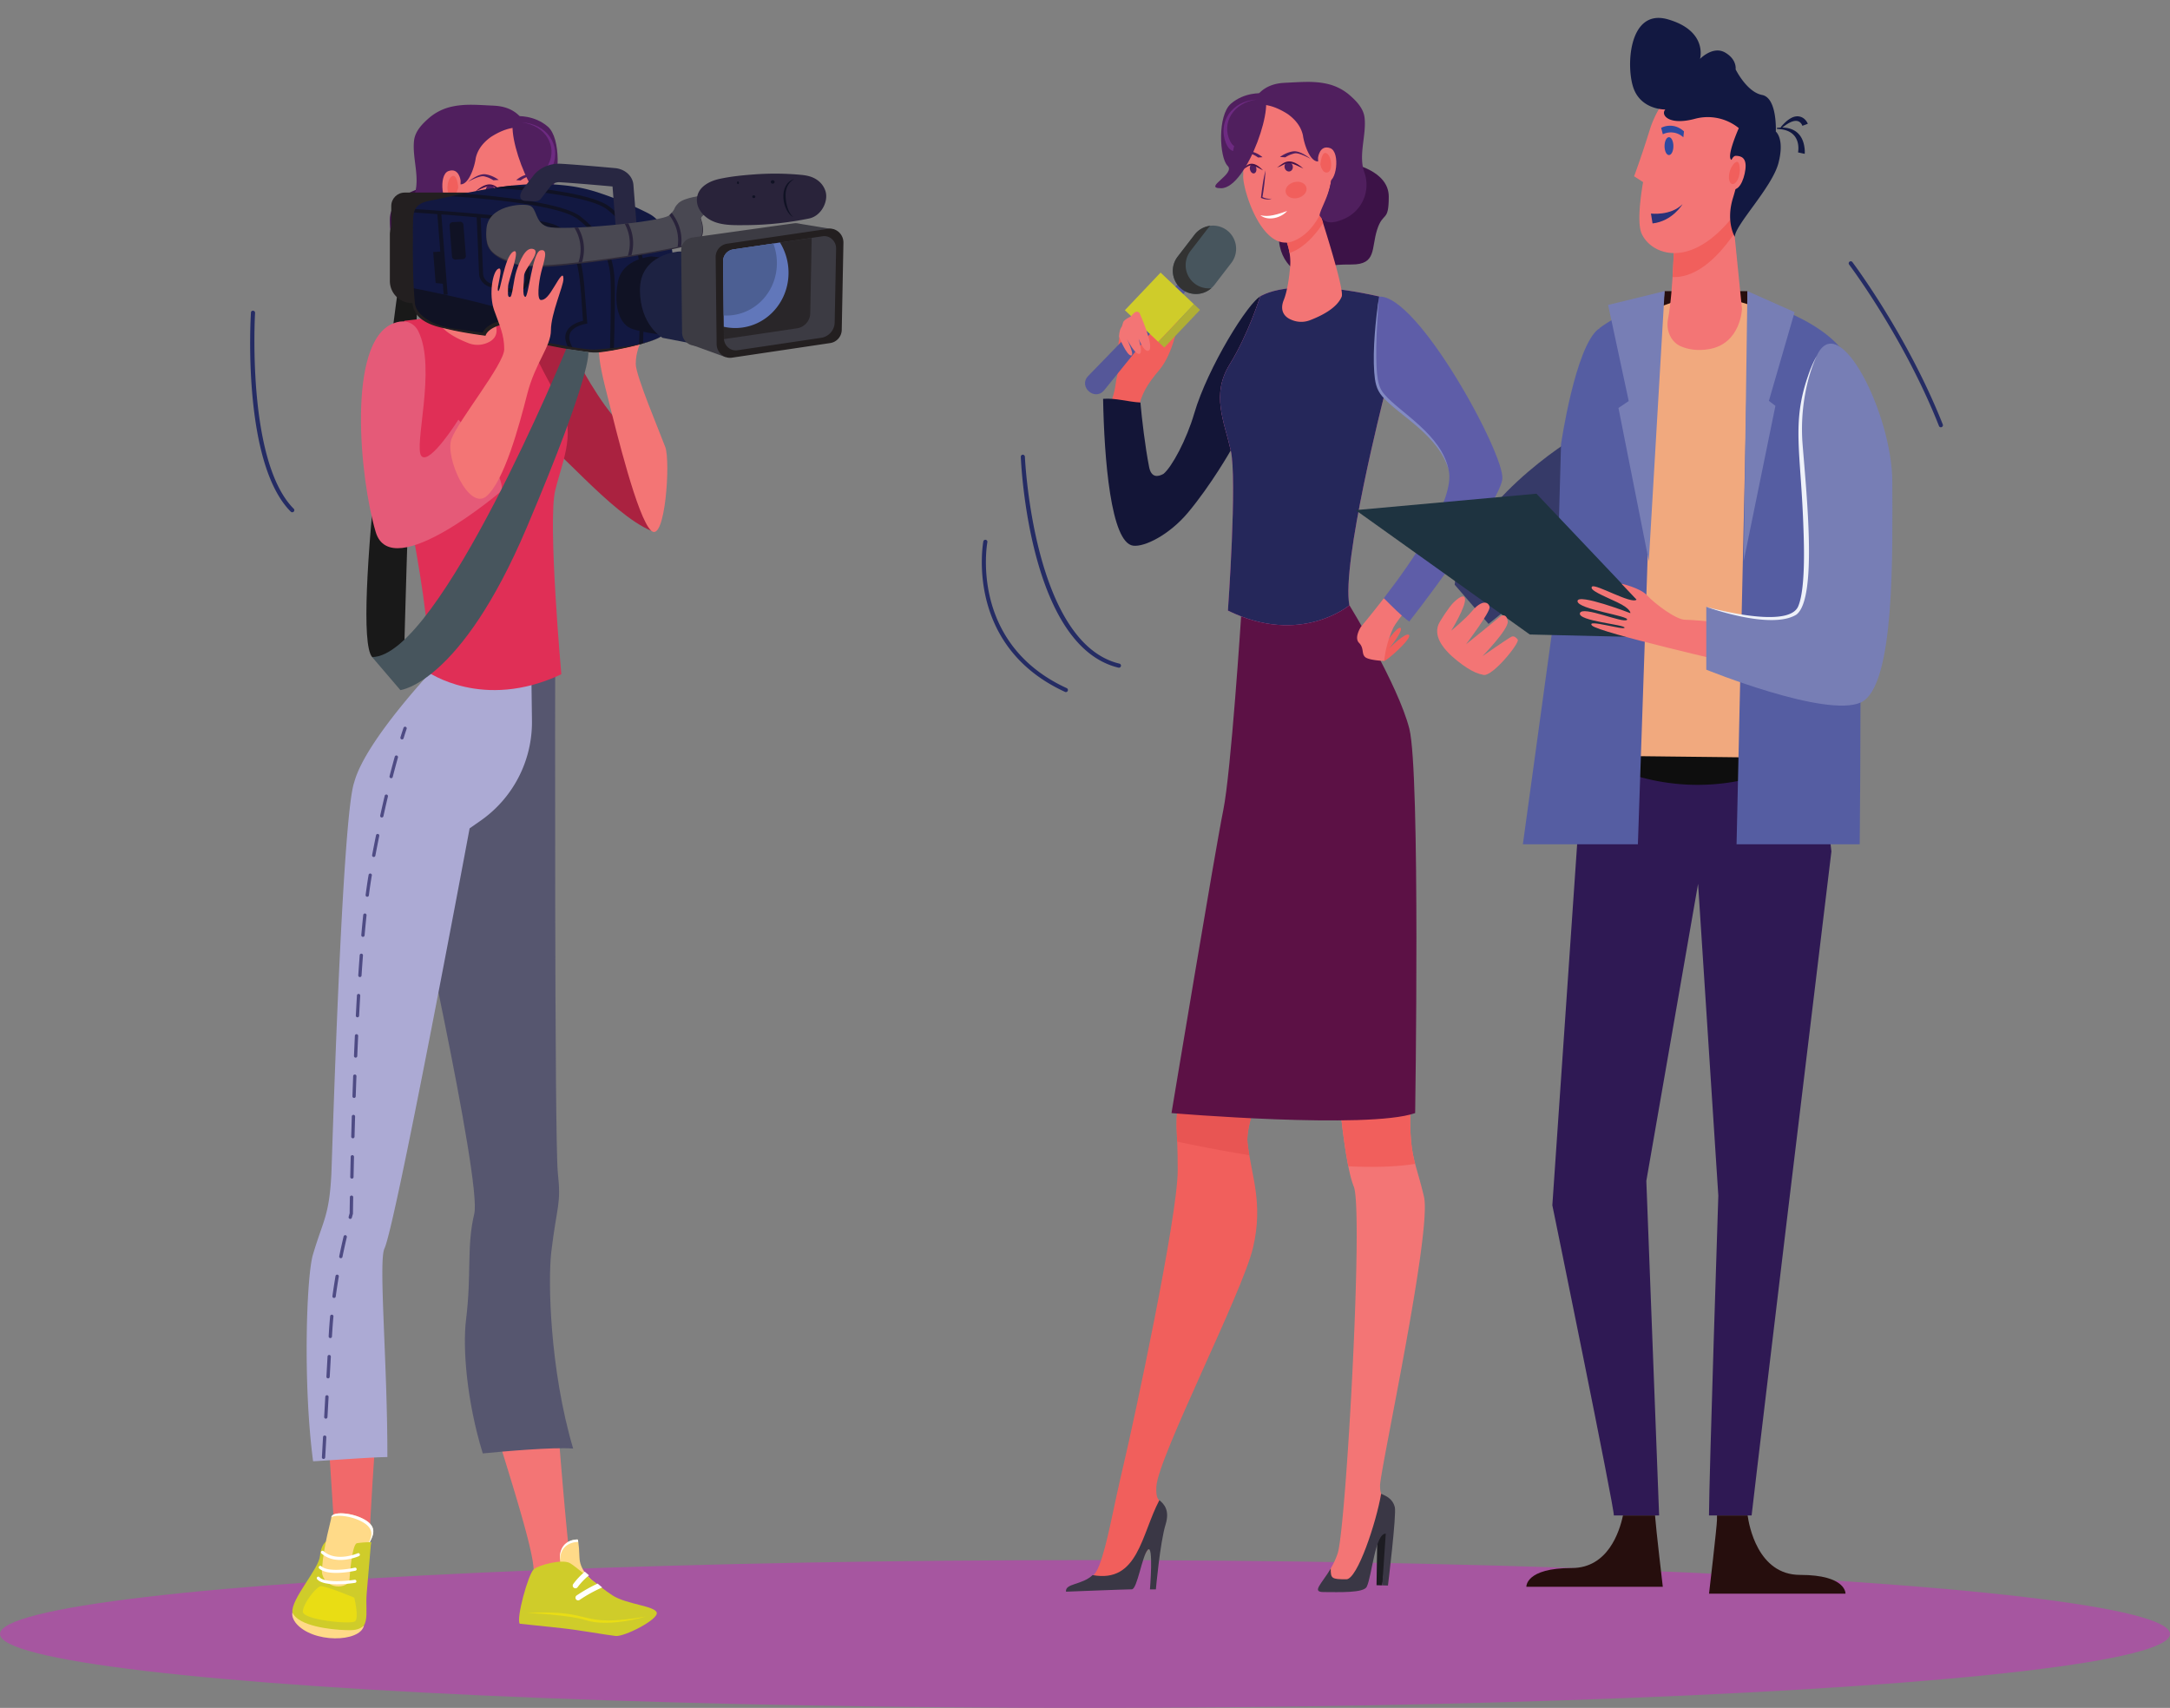 <svg id="_Layer_" data-name="&lt;Layer&gt;" xmlns="http://www.w3.org/2000/svg" xmlns:xlink="http://www.w3.org/1999/xlink" viewBox="0 0 2233.03 1757.73">
  <rect x="0" y="0" width="2233.03" height="1757.73" fill="#808080" stroke="none"/>
  <defs>
    <filter id="luminosity-noclip" x="402.13" y="-9162" width="1847.02" height="32766" filterUnits="userSpaceOnUse" color-interpolation-filters="sRGB">
      <feFlood flood-color="#fff" result="bg"/>
      <feBlend in="SourceGraphic" in2="bg"/>
    </filter>
    <mask id="mask" x="402.13" y="-9162" width="1847.02" height="32766" maskUnits="userSpaceOnUse">
      <g style="filter: url(#luminosity-noclip)"/>
    </mask>
    <linearGradient id="linear-gradient" x1="792.92" y1="116.35" x2="1930.46" y2="1443.48" gradientUnits="userSpaceOnUse">
      <stop offset="0"/>
      <stop offset="1" stop-color="#fff"/>
    </linearGradient>
    <filter id="luminosity-noclip-2" x="402.13" y="71.15" width="1847.02" height="1512.11" filterUnits="userSpaceOnUse" color-interpolation-filters="sRGB">
      <feFlood flood-color="#fff" result="bg"/>
      <feBlend in="SourceGraphic" in2="bg"/>
    </filter>
    <mask id="mask-2" x="206.22" y="0" width="1847.02" height="1512.11" maskUnits="userSpaceOnUse">
      <g style="filter: url(#luminosity-noclip-2)">
        <g transform="translate(-195.9 -71.15)">
          <g style="mask: url(#mask)">
            <path d="M2249.15,737.86c0-368.21-413.47-666.7-923.51-666.7s-923.51,298.5-923.51,666.7c0,353.52,381.13,642.77,862.93,665.29,88.14,107.8,250.69,180.12,436.65,180.12,279.83,0,506.68-163.77,506.68-365.78,0-63.23-22.23-122.71-61.34-174.6C2212.3,951.48,2249.15,847.78,2249.15,737.86Z" style="mix-blend-mode: multiply;fill: url(#linear-gradient)"/>
          </g>
        </g>
      </g>
    </mask>
    <linearGradient id="linear-gradient-2" x1="792.92" y1="116.35" x2="1930.46" y2="1443.48" gradientUnits="userSpaceOnUse">
      <stop offset="0" stop-color="#eeae80"/>
      <stop offset="1" stop-color="#f8ccdf"/>
    </linearGradient>
  </defs>
  <title>news_icon1</title>
  <g>
    <g style="mask: url(#mask-2)">
      <path d="M2249.15,737.86c0-368.21-413.47-666.7-923.51-666.7s-923.51,298.5-923.51,666.7c0,353.52,381.13,642.77,862.93,665.29,88.14,107.8,250.69,180.12,436.65,180.12,279.83,0,506.68-163.77,506.68-365.78,0-63.23-22.23-122.71-61.34-174.6C2212.3,951.48,2249.15,847.78,2249.15,737.86Z" transform="translate(-195.9 -71.15)" style="fill: url(#linear-gradient-2)"/>
    </g>
    <ellipse cx="1116.52" cy="1681.68" rx="1116.52" ry="76.05" style="fill: #a656a0"/>
    <g>
      <g>
        <path d="M1408.68,400.88c.62-3.64-3.84-16.38-7.78-14.65s1.43,8.92-3.56,17.59-28.82-11.6-31.68-10.34c-4.14,1.82-3.31,4.31-7.73,6.26s-7.89,8.77-10.28,19.67.24,33.53-2.79,41.33c-.57,1.47-1.09,13.61-6.26,25.56,7.35,3.72,19.09,10.13,28.26,7.84,3.2-17.19,9.38-27.26,22-42.21C1403.94,434.11,1408.68,400.88,1408.68,400.88Z" transform="translate(-195.9 -71.15)" style="fill: #f15f5c"/>
        <path d="M1332.17,472.75c-9.63,11.74-27.06-3.76-16.42-14.7,114.8-118.12,108.92-113.34,113-109.31C1434.25,354.08,1427.86,353.49,1332.17,472.75Z" transform="translate(-195.9 -71.15)" style="fill: #555799"/>
        <rect x="1365.34" y="360.64" width="47.31" height="53.38" transform="translate(451.94 -920.77) rotate(43.49)" style="fill: #cfcc2a"/>
        <rect x="1404.99" y="379.87" width="8.56" height="53.38" transform="translate(1955.78 1600.37) rotate(-136.5)" style="fill: #b0af35"/>
        <path d="M1412.09,368.78h0a23.92,23.92,0,0,1-4.36-33.46l17.46-22.69a23.92,23.92,0,0,1,33.45-4.36h0a23.92,23.92,0,0,1,4.36,33.46l-17.46,22.69A23.93,23.93,0,0,1,1412.09,368.78Z" transform="translate(-195.9 -71.15)" style="fill: #47555d"/>
        <path d="M1425.27,363a23.93,23.93,0,0,1-4.36-33.46l17.46-22.68a23.64,23.64,0,0,1,3.13-3.34,23.78,23.78,0,0,0-16.31,9.13l-17.46,22.69a23.85,23.85,0,0,0,34.68,32.43A23.76,23.76,0,0,1,1425.27,363Z" transform="translate(-195.9 -71.15)" style="fill: #333"/>
        <path d="M1368.43,393.11s16.33,35.89,9.33,39-17.53-32.38-17.53-32.38,14.16,33,8.42,35.49-18.17-25.5-18.17-25.5,14.23,26.65,9.58,27.28-12.65-19.35-12.65-19.35.17-6.25,2.17-9.27,1.36-4.87,2.75-6.69,5.19-3.88,6.79-4.58S1364,389.2,1368.43,393.11Z" transform="translate(-195.9 -71.15)" style="fill: #f37575"/>
      </g>
      <path d="M1493.75,375.67c-13,5.58-55.2,74.08-68.89,120.86-7.92,27.06-22.86,55-31.64,62.3h0c-5.92,3.32-12.64,4.06-14.84-7.08-4.13-21-7.53-50.22-8.94-66.34-13-.73-25.51-4.79-38.41-3.8,1.12,61.22,7.86,148.32,31,151.14,12,1.47,37.3-11.37,56.24-33.92,24-28.62,44.15-64.19,44.15-64.19l43-136.13S1506.8,370.09,1493.75,375.67Z" transform="translate(-195.9 -71.15)" style="fill: #131537"/>
      <polygon points="1417.35 1578.61 1416.5 1631.47 1422.38 1631.64 1429.96 1571.39 1417.35 1578.61" style="fill: #1d1c22"/>
      <g>
        <path d="M1572.59,1185s6.3,82.65,16.42,107.34-8,351.1-16.57,377.43a80.27,80.27,0,0,1-7.15,15.63c-9.38,16-11.51,19.31,1.06,19.36,16.16.05,30.3-3,33.44-9.64,5.42-11.42,10.2-50.76,21.25-50.73,0,0,7.55-14.66,5.67-22.39-2.83-11.62-10.73-5.65-10.68-21.8s53.59-261.68,45.2-297.42-14.32-40-14.18-82.52S1572.59,1185,1572.59,1185Z" transform="translate(-195.9 -71.15)" style="fill: #f37575"/>
        <path d="M1536.06,1098.45s-60.28,114.88-56.42,148.9,16.58,61.49,5.66,107.93-97.38,214.86-99.44,245.66c-.87,13,3.09,14.2,3.09,14.2-.17,22.37-7.15,46.34-11.8,51-6,5.93-12.7,35.41-18.37,35.39s-53.56,5.1-53.56,5.1c-1.23-10.92,13.42-2.15,22-24.79s13.79-56.63,24.71-102.51,55.72-255.22,55.88-303.39-4.27-48.42,3.21-80.13,35.44-91.14,35.44-91.14Z" transform="translate(-195.9 -71.15)" style="fill: #f15f5c"/>
        <path d="M1479.64,1247.34c-3.86-34,56.42-148.9,56.42-148.9l-89.61,6.18s-28,59.42-35.44,91.14c-5.48,23.26-4.56,29.59-3.74,50.33,17.13,3.68,43.78,9.06,74.21,14C1480.76,1255.9,1480.12,1251.68,1479.64,1247.34Z" transform="translate(-195.9 -71.15)" style="fill: #e85553"/>
        <path d="M1647.06,1220.26c.14-42.51-74.47-35.27-74.47-35.27s4,52.7,10.79,86.51c25.24,1.21,49.11.72,68.79-2.53C1648.91,1256.54,1647,1244.74,1647.06,1220.26Z" transform="translate(-195.9 -71.15)" style="fill: #f15f5c"/>
      </g>
      <path d="M1473.13,704.64s-10.5,161.81-18.43,200.36-53.28,311.73-53.28,311.73,202,17,250.75,0c0,0,5.44-350.56-6-395.62s-61.65-127.06-61.65-127.06Z" transform="translate(-195.9 -71.15)" style="fill: #5c1145"/>
      <path d="M1492.61,376.41s27.92-21.48,122.47-.13c2.58.58,4.93,103.19,4.93,103.19s-43.87,171.73-35.53,214.59c0,0-50.15,42.32-125,5.48,0,0,9.72-134.87,2.92-164.91s-20.38-57.28-1.11-88.45S1492.61,376.41,1492.61,376.41Z" transform="translate(-195.9 -71.15)" style="fill: #e469a6"/>
      <path d="M1492.61,376.41s27.92-21.48,122.47-.13c2.58.58,4.93,103.19,4.93,103.19s-43.87,171.73-35.53,214.59c0,0-50.15,42.32-125,5.48,0,0,9.72-134.87,2.92-164.91s-20.38-57.28-1.11-88.45S1492.61,376.41,1492.61,376.41Z" transform="translate(-195.9 -71.15)" style="fill: #25275a"/>
      <path d="M1619.44,735.91c1.53-1.54,14.94-21.28,17.8-18.42s-11.87,21.08-11.87,21.08,17.09-17.29,20.46-13.92-22.83,26.72-25.59,26.72S1619.44,735.91,1619.44,735.91Z" transform="translate(-195.9 -71.15)" style="fill: #f15f5c"/>
      <path d="M1596.29,716.4s-7.23,11-1.9,16.35,2.47,10.84,6.08,14.45,19.78,4.18,19.78,4.18a111,111,0,0,1,9.12-33.46c1.48-3.31,6.2-9.81,12.91-18.35A219.26,219.26,0,0,0,1620,686.8C1606.6,704.15,1596.53,716,1596.29,716.4Z" transform="translate(-195.9 -71.15)" style="fill: #f37575"/>
      <path d="M1615,376.44s-9.38,74.53,0,95.06c9.13,20,62.49,43,71.65,83.53,6.84,30.25-37.7,94.07-66.72,131.76,7.26,7.26,19,19.27,26.17,24,29.54-37.59,93.93-126.11,95.79-146.87C1744.21,538.41,1654.71,373.78,1615,376.44Z" transform="translate(-195.9 -71.15)" style="fill: #5e5da8"/>
      <path d="M1615,376.44c-1.41,17.38-2.53,34-2.85,51.75-.3,31.31,1.59,41.18,8.5,49,16,18.6,59,41.31,66,77.81-10-36.19-51.52-56.32-68.29-75.86-6.33-7.29-7.56-15.09-8.33-25C1608.36,431.08,1611.5,399.7,1615,376.44Z" transform="translate(-195.9 -71.15)" style="fill: #828ac3"/>
      <path d="M1617.16,1608.46c-5,29.55-24.45,88.07-35.78,88.07-15.3,0-16.2-.81-16.08-11.14-9.38,16-20,24.24-7.43,24.28,16.15.05,41.35,1.12,44.49-5.5,5.42-11.42,8.5-54.68,19.56-54.65l-3.61,53.26,5.87.17s8.94-73.32,7.06-80.65C1628.62,1612.26,1620.27,1610.26,1617.16,1608.46Z" transform="translate(-195.9 -71.15)" style="fill: #3a3745"/>
      <path d="M1320.27,1692.21c-11.26,10.46-28.39,8.32-27.4,17.07,0,0,62-2.45,67.68-2.43s10.6-34.83,16.57-40.75,2.13,40.81,2.13,40.81l6.11,0s4.25-48.16,10-66.85c4.56-14.88-1.84-21.17-6.42-24.95C1370.21,1650.66,1367.14,1700.69,1320.27,1692.21Z" transform="translate(-195.9 -71.15)" style="fill: #3a3745"/>
      <g>
        <path d="M1587,239.63s38,6.93,38,33.92-5.84,14.79-12,34.07-.43,35.74-26.09,35.74-21.21,1.67-34,9.45-38-5.28-40.77-33.09,44.19-25.88,44.19-46.17S1587,239.63,1587,239.63Z" transform="translate(-195.9 -71.15)" style="fill: #3c1247"/>
        <path d="M1512.18,303.84s13,19,11.39,40.85c-.87,11.8-3.11,26.62-6.64,35.26-3.71,9.05-1.15,16.66,7.83,20.3a25.23,25.23,0,0,0,19,.53c11-4.23,27.72-12.07,32.81-24.36,3.4-8.22-27.37-101.24-27.37-101.24Z" transform="translate(-195.9 -71.15)" style="fill: #f37575"/>
        <path d="M1512.18,303.84l37-28.67s3.62,10.94,8.24,25.64c-8.68,13.12-20.2,25.81-34.49,30.73A77,77,0,0,0,1512.18,303.84Z" transform="translate(-195.9 -71.15)" style="fill: #f15f5c"/>
        <path d="M1486.16,178.78a42.48,42.48,0,0,0-15.66,24.1c-3.7,16,5.69,35,4.71,48.65s19.42,80.6,51.77,67.65,39.88-63.65,40.67-74.74-18.12-49.62-36.05-60S1486.16,178.78,1486.16,178.78Z" transform="translate(-195.9 -71.15)" style="fill: #f37575"/>
        <g>
          <path d="M1498.13,246.51a224.19,224.19,0,0,1-3.12,27.43,16.09,16.09,0,0,0,9.64,1.62c-5.24,2.23-10.85-.71-11.2-.77C1494.38,267.74,1495.25,258.31,1498.13,246.51Z" transform="translate(-195.9 -71.15)" style="fill: #501f5e"/>
          <path d="M1513.05,232.71s6.35-4.93,13.82-5.81,17.78,7.81,17.78,7.81-11.31-6.52-16.28-5.74a28.49,28.49,0,0,0-9.84,4.09Z" transform="translate(-195.9 -71.15)" style="fill: #501f5e"/>
          <path d="M1495.09,232.92s-5.57-4.94-11.89-5.83-14.53,7.72-14.53,7.72,9.17-6.46,13.38-5.67,8.46,4.11,8.46,4.11Z" transform="translate(-195.9 -71.15)" style="fill: #501f5e"/>
          <path d="M1520.44,288.27c-16.07,6-22.06,5.61-27.6,4.39C1500.81,299.09,1514.46,295.37,1520.44,288.27Z" transform="translate(-195.9 -71.15)" style="fill: #fff"/>
          <path d="M1517.87,243.83c.64,2.61,3,4.27,5.28,3.71s3.6-3.14,3-5.75-3-4.27-5.29-3.71S1517.22,241.22,1517.87,243.83Z" transform="translate(-195.9 -71.15)" style="fill: #501f5e"/>
          <path d="M1537.16,244.63c-17-15-22.21-2.6-27.35-1.35,4.26-.08,8.72-5.09,13.47-4.24C1527.16,239.69,1533.15,242.76,1537.16,244.63Z" transform="translate(-195.9 -71.15)" style="fill: #42124a"/>
          <path d="M1482.2,245.69c.61,2.62,2.54,4.36,4.32,3.88s2.73-3,2.13-5.6-2.54-4.36-4.32-3.88S1481.59,243.07,1482.2,245.69Z" transform="translate(-195.9 -71.15)" style="fill: #501f5e"/>
          <path d="M1495.65,246.48c-13.73-14.37-18.46-1.86-22.8-.45,3.56-.22,7.44-5.34,11.38-4.66C1487.45,241.89,1492.36,244.74,1495.65,246.48Z" transform="translate(-195.9 -71.15)" style="fill: #42124a"/>
          <path d="M1519,269.36c1.1,4.48,6.75,6.94,12.62,5.48s9.73-6.27,8.63-10.75-6.76-6.94-12.62-5.48S1517.85,264.88,1519,269.36Z" transform="translate(-195.9 -71.15)" style="fill: #f15f5c"/>
        </g>
        <path d="M1484.49,178.46c1.88-5.27,9.26-20.56,32.15-22q1.13-.1,2.27-.15c14.06-.57,28.18-2.09,42.1,1a53.34,53.34,0,0,1,22.73,10.9c7.86,6.71,15.36,14.4,16.4,24.33,1.89,18.16-6.46,38-.42,55.53l.13.38A38.14,38.14,0,0,1,1579,296.43c-10.68,4.54-19.41,6-25.2-3.58.84-9.86,25.21-41.48,2.83-65.14-1.56,1.13-.67,9.49-4.32,9.6-8.86.25-14.64-19-15.66-27-1.75-7.68-6.26-15-15.55-21.73-11.75-7.53-20.65-9.54-26.8-9.71a56,56,0,0,0-6.32.5c-2.22.42-3.56,1-4,.9A5.76,5.76,0,0,1,1484.49,178.46Z" transform="translate(-195.9 -71.15)" style="fill: #501f5e"/>
        <path d="M1494,167.13s-17.58-1.29-31.47,10.8-11.87,55.55-3.35,63.91-26.07,23-6.78,23.05C1479.74,265,1511.06,170.28,1494,167.13Z" transform="translate(-195.9 -71.15)" style="fill: #501f5e"/>
        <path d="M1489.14,173.62c-25.84,1.22-40.31,23.54-31.7,44.76,1.47,3.59,3.71,7.15,7.38,8.2l1.06-5.36c-1.42-.05-3.48-3.5-4.11-4.78C1452.6,198.11,1464.71,176.66,1489.14,173.62Z" transform="translate(-195.9 -71.15)" style="fill: #6d2a81"/>
        <path d="M1552.22,233.51s1.52-13.75,12.46-9.91,6.37,37.29-3.29,34S1552.22,233.51,1552.22,233.51Z" transform="translate(-195.9 -71.15)" style="fill: #f37575"/>
        <path d="M1554.63,240.17s1.34-14.93,6.8-11,6,18.59.31,19.5S1554.63,240.17,1554.63,240.17Z" transform="translate(-195.9 -71.15)" style="fill: #f15f5c"/>
      </g>
    </g>
    <g>
      <path d="M1816.05,521.54S1700.76,591,1692.84,672.93l34.84,40.34,109.89-88.81Z" transform="translate(-195.9 -71.15)" style="fill: #363a68"/>
      <polygon points="1712.98 299.62 1798.16 299.62 1795.4 573.9 1682.32 581.37 1712.98 299.62" style="fill: #260e0d"/>
      <path d="M1813.42,1684.92c-48,0-46.81,19.31-46.81,19.31H1907s-7-59.35-8-73.39h-33C1862.37,1648,1850.27,1684.92,1813.42,1684.92Z" transform="translate(-195.9 -71.15)" style="fill: #260e0d"/>
      <path d="M2048.17,1692c-43.69,0-52.61-51.85-53.87-61.16h-31.55c0,2.53,0,4.13,0,4.51,0,6.44-8.19,76-8.19,76H2095S2096.15,1692,2048.17,1692Z" transform="translate(-195.9 -71.15)" style="fill: #260e0d"/>
      <path d="M2035.65,1318.66l44.85-371.22-12.67-109.86H1821l-1.76,96.81-25.91,377.2s64.38,314.07,63.28,319.25h46.6c-.08-1.14-13.16-344.36-13.16-344.36l53.25-305.75,20.83,320.92s-9.46,289.28-9.61,329.18h43.86C1998.29,1629.92,2035.65,1318.66,2035.65,1318.66Z" transform="translate(-195.9 -71.15)" style="fill: #2f1954"/>
      <path d="M2069.49,852l-1.66-14.44H1821l-.23,12.65,51.8,17.25a221.28,221.28,0,0,0,129.93,3.24Z" transform="translate(-195.9 -71.15)" style="fill: #0e0e0e"/>
      <path d="M2084.93,443.72c-26.83-29.51-88.94-76.62-157.41-65.25l-86.58,31.11-24.89,151.16.07,287.94,255.08,2.87,24.26-280.29S2111.77,473.24,2084.93,443.72Z" transform="translate(-195.9 -71.15)" style="fill: #f1a97e"/>
      <path d="M1918.82,310.63s-.74,59.07-6.5,89.15c-2.23,11.64,3.22,23.55,13.31,27.84,7.45,3.16,17.3,5,29.65,2.72,32.1-6,33.19-41.3,33.19-41.3l-10.83-107.71Z" transform="translate(-195.9 -71.15)" style="fill: #f37575"/>
      <path d="M1977.64,281.32l-58.82,29.31s-.27,21.8-1.78,45.66c15.35.74,34.63-7.78,55.11-33.48q4.56-5.73,8.53-11.35Z" transform="translate(-195.9 -71.15)" style="fill: #f15f5c"/>
      <path d="M1922.63,159.2a103.28,103.28,0,0,0-28.84,44.89c-8.71,28.13-16.32,48.48-16.32,48.48l9.25,6s-7.37,39.27-1.63,52.67c8.71,20.35,45.43,36.81,87.06-9s45.16-86.18,38.09-105.94S1939,149,1922.63,159.2Z" transform="translate(-195.9 -71.15)" style="fill: #f37575"/>
      <path d="M1985.21,203a50.75,50.75,0,0,0-45.16-9.58c-26.66,7.18-35.64-3.89-30.47-9.58,0,0-23.4.6-32.1-20.35s-6.53-84.39,34.82-72.42,33,40.7,33,40.7,13.25-13.77,25.76-6.58,10.88,17.36,10.88,17.36,11.43,23.34,27.21,26.33,14.15,37.71,14.15,37.71,9.25,7.18,2.72,32.32-44.94,64-44.94,76c0,0-9.47-15.56-1.85-40.1s7.62-38.9-.54-38.9S1985.21,203,1985.21,203Z" transform="translate(-195.9 -71.15)" style="fill: #121841"/>
      <path d="M1973.44,252.16s2.65-20.65,8.57-20.65,11.43,2.24,10,13.92-7.55,24.69-15.3,19.3S1973.44,252.16,1973.44,252.16Z" transform="translate(-195.9 -71.15)" style="fill: #f37575"/>
      <path d="M2050.61,200.64a7.58,7.58,0,0,0-3.63-4.42c-5.54-2.59-12.93,3-17.81,6.86l-.83-1.09c3.28-3.73,6.76-7.45,11.63-9.83,7.16-3.33,13.56.07,16.27,6.38Z" transform="translate(-195.9 -71.15)" style="fill: #121841"/>
      <path d="M2046.16,228a25,25,0,0,0-.19-9.6c-3.54-15.53-20.73-14.18-21.57-14.64v-1c.48.19,24.87-5,28.36,20.07a28.61,28.61,0,0,1,.27,6.66Z" transform="translate(-195.9 -71.15)" style="fill: #121841"/>
      <path d="M1917.9,221.54c0,5.08-2,9.2-4.56,9.2s-4.55-4.12-4.55-9.2,2-9.2,4.55-9.2S1917.9,216.46,1917.9,221.54Z" transform="translate(-195.9 -71.15)" style="fill: #2f499f"/>
      <path d="M1928.14,212.46a18.82,18.82,0,0,0-21.12-3.12l-1.71-6.62c.49-.28,12.1-6.6,23.48,3.63Z" transform="translate(-195.9 -71.15)" style="fill: #2f499f"/>
      <path d="M1900.37,381.21l-19,558.88H1763l34.89-253.85,4.39-157.89s14.54-100.23,38.64-118.78S1900.37,381.21,1900.37,381.21Z" transform="translate(-195.9 -71.15)" style="fill: #555da2"/>
      <path d="M1977.35,243.83s3.45-7,6.54-6,3.79,15.06-1.7,21S1972.08,255,1977.35,243.83Z" transform="translate(-195.9 -71.15)" style="fill: #f15f5c"/>
      <path d="M1995.36,378.16,1982.9,940.09h126.73s4.77-445.38-9.26-491.94S1995.36,378.16,1995.36,378.16Z" transform="translate(-195.9 -71.15)" style="fill: #555da2"/>
      <polygon points="1654.82 313.84 1712.98 299.62 1696.71 577.45 1665.48 419.86 1676.03 412.75 1654.82 313.84" style="fill: #777eb5"/>
      <polygon points="1794.33 577.45 1798.16 299.62 1846.73 321.24 1820.27 412.56 1826.98 417.69 1794.33 577.45" style="fill: #777eb5"/>
      <polygon points="1574.22 653.01 1395.03 525.01 1581.08 508.11 1721.76 656.53 1574.22 653.01" style="fill: #1e3340"/>
      <path d="M1864.45,671.86s19.09,4.27,26.15,11.82c9,9.64,30.38,25.32,39.37,25.32s47.24,3.74,47.24,3.74l6.42,42.1s-142.73-32.69-149.46-39.89,33.47,5.34,33.47,2.14-48.42-6.81-45.92-14.9,44.67,10.89,48.41,6.88-50.91-10.69-50.91-19.24,54.4,12.36,54.4,12.36,1-4.34-13.72-11.29-29-12.54-25.74-16,40.9,18.65,45.86,13.34Z" transform="translate(-195.9 -71.15)" style="fill: #f37575"/>
      <path d="M2065.46,437.28s-20.74,37.94-16.6,92.6,11.21,138.47-.41,165.8-96.69,0-96.69,0v64.68s123.36,50.1,159.09,33.71,32.33-157.6,32.33-226.84S2088.25,387.61,2065.46,437.28Z" transform="translate(-195.9 -71.15)" style="fill: #777eb5"/>
      <path d="M2065.46,437.28c-10.23,22-17,54.54-14.82,88.35,3.84,50.88,16,161.31-6.21,178.1-21.37,13.15-69.67,0-92.68-8,22.58,6,86.48,20.73,94.77-1,7.07-17.38,5.94-59.38,5.27-78.06-2.57-80.72-12.47-109.19,4.59-158.45A127.4,127.4,0,0,1,2065.46,437.28Z" transform="translate(-195.9 -71.15)" style="fill: #eef1f9"/>
      <path d="M1894.8,290.94l1.64,10.16c20.61-2.3,30.82-19.78,30.82-19.78C1915,293.55,1894.8,290.94,1894.8,290.94Z" transform="translate(-195.9 -71.15)" style="fill: #2b3278"/>
    </g>
    <path d="M1691.08,691.85s-4.72,4.77-13.52,19.25c-8.52,14,5.17,27.93,7.82,30.86,5,5.59,14.56,13.11,20.67,16.87s10.14,5.64,16.48,6.93c9.3,1.89,37.57-33.13,35.2-36.36-1.59-2.17-3.7-3.85-6.09-3.11s-30.21,20.18-30.21,20.18,26.92-27.66,26-35.68-5.82-6.92-8.09-4.83-34.79,28.23-34.79,28.23,24.81-32.88,24.19-38.12-7.45-8.76-18.48,4.51c-6.19,7.44-21,19.67-21,19.67s15.13-24.73,14.21-32.59S1691.08,691.85,1691.08,691.85Z" transform="translate(-195.9 -71.15)" style="fill: #f37575"/>
    <path d="M605.39,369.32s-49,351.84-26.57,378l32.35,18.46s8.66-340.56,15.21-384.61Z" transform="translate(-195.9 -71.15)" style="fill: #191919"/>
    <path d="M711.54,1561.17a326.55,326.55,0,0,1,60.2-1c3.94,49.25,8,92.72,10.08,111.05,2,18.16,3.43,34.48,4.71,49L740,1718s4.24-16,5-29.19C745.91,1672.8,729,1617.61,711.54,1561.17Z" transform="translate(-195.9 -71.15)" style="fill: #f37575"/>
    <path d="M539.83,1656.77c.74-6.12-2.13-45.91-5.29-95,15.67.18,31.31.67,46.91,1.61-3.24,47.08-5.72,92.39-6.73,124.47l-48.33-10.49C530.67,1666,537.88,1673,539.83,1656.77Z" transform="translate(-195.9 -71.15)" style="fill: #f1696a"/>
    <path d="M675.47,1429.46c5.91-48,.39-75.41,8.48-109.14s-68.27-374-68.27-374l80.67-191,70.88-7.9s-.87,498.07,2.72,530.89-.89,32.51-6.71,81c-3.56,29.75-1.67,121,22.45,202.68-20.13-1.7-73,3-93,5C676.17,1513.33,671.88,1458.57,675.47,1429.46Z" transform="translate(-195.9 -71.15)" style="fill: #56566f"/>
    <path d="M517.88,1362.56c10.51-35.68,16.76-39.66,19-82.67.56-10.58,10.9-369.42,23.57-403.73,11.55-43.3,84.85-120,84.85-120l97.36,5.22.65,51.46a123.68,123.68,0,0,1-52.68,102.83l-11.47,8c-4.87,26.1-76.4,408.82-87.64,432.39-6.33,13.28,3.19,118.12,3,214.67-15.63.1-60.79,3.5-76.43,4.36C507.45,1494.41,511.33,1384.8,517.88,1362.56Z" transform="translate(-195.9 -71.15)" style="fill: #acaad4"/>
    <g>
      <path d="M611.14,820.17a1.7,1.7,0,0,1,3.21,1.12s-1.17,3.36-3.13,9.66a1.7,1.7,0,0,1-1.72,1.2,1.57,1.57,0,0,1-.41-.07,1.7,1.7,0,0,1-1.12-2.13C609.95,823.57,611.12,820.2,611.14,820.17Z" transform="translate(-195.9 -71.15)" style="fill: #4e4b84"/>
      <path d="M558.53,1260a1.73,1.73,0,0,1,1.66,1.74c-.18,7.5-.33,14.45-.46,20.76a1.7,1.7,0,0,1-1.74,1.67h-.06a1.7,1.7,0,0,1-1.6-1.74c.13-6.31.28-13.27.46-20.77A1.7,1.7,0,0,1,558.53,1260Z" transform="translate(-195.9 -71.15)" style="fill: #4e4b84"/>
      <path d="M545,1364c1.39-6.83,2.9-13.67,4.48-20.33a1.7,1.7,0,1,1,3.31.79c-1.57,6.62-3.07,13.43-4.46,20.23a1.7,1.7,0,0,1-1.76,1.36l-.25,0A1.7,1.7,0,0,1,545,1364Z" transform="translate(-195.9 -71.15)" style="fill: #4e4b84"/>
      <path d="M539.49,1407A1.7,1.7,0,0,1,538,1405c.91-6.73,2-13.66,3.14-20.58a1.68,1.68,0,0,1,2-1.39,1.7,1.7,0,0,1,1.39,2c-1.17,6.89-2.23,13.77-3.13,20.47a1.71,1.71,0,0,1-1.78,1.47Z" transform="translate(-195.9 -71.15)" style="fill: #4e4b84"/>
      <path d="M555.7,1319.85c0-1.22.08-7.12.25-16.61a1.7,1.7,0,0,1,3.41.06c-.18,10.7-.25,16.83-.25,16.83v.24l-.07.23s-.4,1.33-1.09,3.79a1.7,1.7,0,0,1-1.73,1.24,1.56,1.56,0,0,1-.36-.06,1.7,1.7,0,0,1-1.18-2.09C555.19,1321.57,555.55,1320.34,555.7,1319.85Z" transform="translate(-195.9 -71.15)" style="fill: #4e4b84"/>
      <path d="M534.75,1465.63a1.71,1.71,0,0,1,1.61,1.8l-1.16,20.72a1.7,1.7,0,0,1-3.4-.19l1.16-20.73A1.7,1.7,0,0,1,534.75,1465.63Z" transform="translate(-195.9 -71.15)" style="fill: #4e4b84"/>
      <path d="M530.1,1548.54a1.7,1.7,0,0,1,1.61,1.8l-1.16,20.73a1.7,1.7,0,1,1-3.4-.19l1.16-20.73A1.7,1.7,0,0,1,530.1,1548.54Z" transform="translate(-195.9 -71.15)" style="fill: #4e4b84"/>
      <path d="M578.85,951.12c1.28-6.79,2.62-13.65,4-20.39a1.7,1.7,0,0,1,3.33.68c-1.37,6.72-2.71,13.56-4,20.34a1.7,1.7,0,0,1-1.77,1.39l-.22,0A1.7,1.7,0,0,1,578.85,951.12Z" transform="translate(-195.9 -71.15)" style="fill: #4e4b84"/>
      <path d="M537.5,1424.2a1.7,1.7,0,0,1,1.53,1.85c-.58,6.09-1,12.15-1.37,18l-.15,2.63a1.7,1.7,0,0,1-3.4-.19l.15-2.64c.33-5.89.8-12,1.38-18.13A1.71,1.71,0,0,1,537.5,1424.2Z" transform="translate(-195.9 -71.15)" style="fill: #4e4b84"/>
      <path d="M532.43,1507.08a1.71,1.71,0,0,1,1.61,1.8l-1.16,20.73a1.7,1.7,0,1,1-3.4-.19l1.16-20.73A1.7,1.7,0,0,1,532.43,1507.08Z" transform="translate(-195.9 -71.15)" style="fill: #4e4b84"/>
      <path d="M561.08,1137.13a1.7,1.7,0,0,1,1.78-1.62h0a1.7,1.7,0,0,1,1.61,1.78q-.49,10.41-.92,20.74a1.7,1.7,0,0,1-1.77,1.63h0a1.7,1.7,0,0,1-1.61-1.77C560.44,1151,560.75,1144.07,561.08,1137.13Z" transform="translate(-195.9 -71.15)" style="fill: #4e4b84"/>
      <path d="M559.67,1218.51a1.75,1.75,0,0,1,1.65,1.76c-.21,7.16-.41,14.1-.59,20.75a1.71,1.71,0,0,1-1.75,1.66h-.05a1.71,1.71,0,0,1-1.61-1.75c.18-6.66.38-13.6.59-20.76A1.71,1.71,0,0,1,559.67,1218.51Z" transform="translate(-195.9 -71.15)" style="fill: #4e4b84"/>
      <path d="M567.85,1052.64a1.7,1.7,0,0,1,1.57,1.83c-.52,6.77-1,13.67-1.47,20.68a1.7,1.7,0,0,1-1.79,1.59h0a1.7,1.7,0,0,1-1.59-1.81c.47-7,1-13.94,1.47-20.72a1.71,1.71,0,0,1,1.79-1.57Z" transform="translate(-195.9 -71.15)" style="fill: #4e4b84"/>
      <path d="M591.77,890.15a1.7,1.7,0,1,1,3.31.79c-1.57,6.62-3.12,13.42-4.61,20.2a1.71,1.71,0,0,1-1.76,1.34l-.27,0a1.7,1.7,0,0,1-1.3-2C588.64,903.6,590.19,896.78,591.77,890.15Z" transform="translate(-195.9 -71.15)" style="fill: #4e4b84"/>
      <path d="M559.32,1178.64a1.7,1.7,0,0,1,1.77-1.64h0a1.7,1.7,0,0,1,1.61,1.76c-.27,7-.51,14-.74,20.75a1.71,1.71,0,0,1-1.76,1.64h0a1.7,1.7,0,0,1-1.61-1.76Q558.93,1189.2,559.32,1178.64Z" transform="translate(-195.9 -71.15)" style="fill: #4e4b84"/>
      <path d="M565,1094.05h0a1.7,1.7,0,0,1,1.6,1.8q-.25,4.15-.48,8.33-.34,6.17-.67,12.37a1.7,1.7,0,0,1-1.79,1.61h0a1.7,1.7,0,0,1-1.61-1.79q.33-6.21.67-12.39.24-4.18.48-8.34A1.7,1.7,0,0,1,565,1094.05Z" transform="translate(-195.9 -71.15)" style="fill: #4e4b84"/>
      <path d="M604.21,848.71a1.7,1.7,0,0,1,1.18,2.1c-1.78,6.39-3.58,13.12-5.35,20a1.7,1.7,0,0,1-1.74,1.28A1.79,1.79,0,0,1,598,872a1.7,1.7,0,0,1-1.23-2.07c1.77-6.92,3.58-13.67,5.37-20.08A1.71,1.71,0,0,1,604.21,848.71Z" transform="translate(-195.9 -71.15)" style="fill: #4e4b84"/>
      <path d="M573.08,1013.17c-.67,6.44-1.34,13.39-2,20.63a1.7,1.7,0,0,1-1.79,1.55h-.06a1.7,1.7,0,0,1-1.54-1.84c.64-7.27,1.31-14.23,2-20.69a1.74,1.74,0,0,1,1.87-1.52A1.7,1.7,0,0,1,573.08,1013.17Z" transform="translate(-195.9 -71.15)" style="fill: #4e4b84"/>
      <path d="M578.51,972.14c-1,6.06-2.07,12.95-3,20.46a1.7,1.7,0,0,1-1.78,1.48h-.12a1.7,1.7,0,0,1-1.47-1.91c1-7.56,2-14.49,3.06-20.6a1.7,1.7,0,0,1,3.36.58Z" transform="translate(-195.9 -71.15)" style="fill: #4e4b84"/>
    </g>
    <g>
      <path d="M790.34,1655.58s-16.1-.84-18.18,16.06,17.12,41.51,17.12,41.51l20.85-11.78s-17.44-10.88-17.93-27S790.34,1655.58,790.34,1655.58Z" transform="translate(-195.9 -71.15)" style="fill: #ffda88"/>
      <path d="M772.33,1674.09a21.6,21.6,0,0,0-.14,3.25,24.37,24.37,0,0,1,0-5.7c2.08-16.9,18.18-16.06,18.18-16.06a11.28,11.28,0,0,1,.6,2.53C788.88,1658.08,774.27,1658.39,772.33,1674.09Z" transform="translate(-195.9 -71.15)" style="fill: #fff"/>
      <path d="M730.76,1742.26l43.51,4.61c17.92,1.9,46.27,7.09,55.23,8s43.63-16.75,42.23-23.87-31-8.52-45.55-17.91-39.06-31.05-44.32-33.49c-8.22-3.81-31,2-36.66,6.64S726.77,1737.25,730.76,1742.26Z" transform="translate(-195.9 -71.15)" style="fill: #cfcc2a"/>
      <path d="M738.42,1731.12c72.65-3.69,50,15.9,121.92,3.79-17.72,5.09-43.6,9.27-61.29,3.8-9.61-3-19.87-4.08-30-5.22S748.67,1731.75,738.42,1731.12Z" transform="translate(-195.9 -71.15)" style="fill: #e9dd14"/>
      <g>
        <path d="M788.54,1717a2.75,2.75,0,0,0,3.84.74,143.45,143.45,0,0,1,23.21-12.8c-1.54-1.3-3.1-2.66-4.68-4a155.1,155.1,0,0,0-21.63,12.23A2.83,2.83,0,0,0,788.54,1717Z" transform="translate(-195.9 -71.15)" style="fill: #fff"/>
        <path d="M786.43,1705.29a2.75,2.75,0,0,0,3.86-.66,69.81,69.81,0,0,1,11.69-12.2c-1.46-1.29-2.88-2.53-4.26-3.72a73.36,73.36,0,0,0-11.93,12.68A2.8,2.8,0,0,0,786.43,1705.29Z" transform="translate(-195.9 -71.15)" style="fill: #fff"/>
      </g>
    </g>
    <g>
      <path d="M577.74,1658.36s-2.69,31.46-4.51,52.85,6.16,39.18-20.64,41.33-54.24-7.8-55.8-21.87,27.25-44.57,28.43-58.41,9.21-18.86,13.24-14.08S577.74,1658.36,577.74,1658.36Z" transform="translate(-195.9 -71.15)" style="fill: #cfcc2a"/>
      <path d="M570.42,1744.16c-5,4.72-11.55,5-18.77,4.69-15.37-.49-48.81-4.12-54.86-18.18-.71,3.73,1.07,7.71,3.42,10.76C517.55,1762.73,566.63,1761.53,570.42,1744.16Z" transform="translate(-195.9 -71.15)" style="fill: #ffda88"/>
      <path d="M527.19,1686.07c-1.37,17.63,22.48,24.83,31.19,9.44l.41-.74C572.55,1670,574,1663,576.86,1657.31c3.16-6.27,7.31-14.88-6-22.35s-33.51-8.49-34-2.2C536.47,1637,529.25,1659.55,527.19,1686.07Z" transform="translate(-195.9 -71.15)" style="fill: #ffda88"/>
      <path d="M570.87,1635c13.3,7.47,9.15,16.08,6,22.35-2.84,5.64-4.31,12.65-18.07,37.46l-.41.74a17.49,17.49,0,0,1-2.69,3.61q.36-.54.68-1.11l.41-.74c13.76-24.81,15.22-31.81,18.06-37.45,3.16-6.28,7.31-14.88-6-22.35-10.92-6.13-26.48-7.92-32-4.89C537.75,1626.49,557.69,1627.56,570.87,1635Z" transform="translate(-195.9 -71.15)" style="fill: #fff"/>
      <path d="M555.34,1699.47s2.24-39,7.93-40.08a90.61,90.61,0,0,1,14.48-1s-6.18,39-13.33,45S555.34,1699.47,555.34,1699.47Z" transform="translate(-195.9 -71.15)" style="fill: #cfcc2a"/>
      <path d="M526.15,1668.6a1.6,1.6,0,0,0,.53,1.33c14.83,13,37.64,3.17,38.61,2.74a1.59,1.59,0,0,0-1.29-2.91c-.22.1-21.93,9.47-35.22-2.23a1.59,1.59,0,0,0-2.63,1.06Z" transform="translate(-195.9 -71.15)" style="fill: #fff"/>
      <path d="M523.89,1684.11a1.59,1.59,0,0,0,.5,1.3c9.14,8.53,36.19,2.51,37.34,2.26a1.59,1.59,0,0,0-.7-3.1c-7.36,1.67-27.9,4.65-34.47-1.48a1.59,1.59,0,0,0-2.67,1Z" transform="translate(-195.9 -71.15)" style="fill: #fff"/>
      <path d="M521.88,1695.25a1.57,1.57,0,0,0,.37,1.16c7.14,8.47,35.86,4.27,39.11,3.76a1.59,1.59,0,0,0-.49-3.14c-8.34,1.3-31.11,3.36-36.19-2.67a1.59,1.59,0,0,0-2.8.89Z" transform="translate(-195.9 -71.15)" style="fill: #fff"/>
      <path d="M560.47,1715.44s5.05,20.73.83,24.29-54.54-1.46-53.8-10.18,13.57-24.92,18.18-25.86S560.47,1715.44,560.47,1715.44Z" transform="translate(-195.9 -71.15)" style="fill: #e9dd14"/>
    </g>
    <path d="M865.38,531.26C808,505.51,776,397.11,757.23,396c-17.09-1-27.13,5-27.13,5s-12.89,107.42,16,117.66c19.06,6.76,77.69,81,120,98.78C854.1,595.3,853.36,541.4,865.38,531.26Z" transform="translate(-195.9 -71.15)" style="fill: #aa2240"/>
    <path d="M730.1,401s-23-11.33-117.79.26c-4.8.59-13.77,110.28-13.77,110.28s46.79,204.8,37,250.75c0,0,56.82,41,138,2.81,0,0-14.16-157.19-6.27-189.38s23-61.23,2.86-95.12S730.1,401,730.1,401Z" transform="translate(-195.9 -71.15)" style="fill: #e02f56"/>
    <path d="M626.38,412.08s-6.47-15.55-25.61-8.18C552.4,422.52,566.18,564,582.52,618.67s129.69-42.45,129.69-42.45c3.36-21.16-44.61-73.17-44.61-73.17s-29.07,46.45-37.86,37.66S645.43,450.14,626.38,412.08Z" transform="translate(-195.9 -71.15)" style="fill: #e55a78"/>
    <g>
      <path d="M635.15,263.24s-38.06,6.94-38.06,33.93,5.84,14.8,12,34.08.43,35.76,26.1,35.76,21.22,1.67,34,9.46,38.06-5.29,40.79-33.11-44.21-25.89-44.21-46.19S635.15,263.24,635.15,263.24Z" transform="translate(-195.9 -71.15)" style="fill: #3c1247"/>
      <path d="M710,327.48s-13,19.06-11.39,40.87c.87,11.8,3.11,26.64,6.65,35.28,3.71,9.06,1.15,16.67-7.83,20.31a25.26,25.26,0,0,1-19,.53c-11-4.23-27.74-12.08-32.83-24.38C642.18,391.86,673,298.8,673,298.8Z" transform="translate(-195.9 -71.15)" style="fill: #f37575"/>
      <path d="M710,327.48,673,298.8s-3.62,10.94-8.24,25.65c8.68,13.13,20.21,25.82,34.51,30.75A77,77,0,0,1,710,327.48Z" transform="translate(-195.9 -71.15)" style="fill: #f15f5c"/>
      <path d="M736,202.36a42.5,42.5,0,0,1,15.67,24.11c3.7,16-5.7,35-4.71,48.67s-19.43,80.64-51.8,67.69-39.9-63.69-40.7-74.79,18.13-49.64,36.07-60S736,202.36,736,202.36Z" transform="translate(-195.9 -71.15)" style="fill: #f37575"/>
      <g>
        <path d="M724,270.12a224.33,224.33,0,0,0,3.12,27.45,16.11,16.11,0,0,1-9.64,1.62c5.25,2.23,10.86-.71,11.2-.77C727.76,291.37,726.9,281.93,724,270.12Z" transform="translate(-195.9 -71.15)" style="fill: #501f5e"/>
        <path d="M709.08,256.32s-6.35-4.94-13.83-5.81-17.79,7.81-17.79,7.81,11.32-6.53,16.29-5.74a28.46,28.46,0,0,1,9.84,4.1Z" transform="translate(-195.9 -71.15)" style="fill: #501f5e"/>
        <path d="M727.06,256.52s5.57-4.94,11.89-5.84,14.54,7.73,14.54,7.73-9.17-6.47-13.39-5.67-8.46,4.11-8.46,4.11Z" transform="translate(-195.9 -71.15)" style="fill: #501f5e"/>
        <path d="M701.7,311.91c16.07,6,22.06,5.62,27.61,4.39C721.34,322.73,707.67,319,701.7,311.91Z" transform="translate(-195.9 -71.15)" style="fill: #fff"/>
        <path d="M704.27,267.44c-.64,2.61-3,4.27-5.29,3.71s-3.6-3.14-3-5.75,3-4.27,5.29-3.71S704.91,264.82,704.27,267.44Z" transform="translate(-195.9 -71.15)" style="fill: #501f5e"/>
        <path d="M685,268.24c17-15,22.22-2.6,27.36-1.35-4.26-.08-8.72-5.09-13.47-4.24C695,263.3,689,266.36,685,268.24Z" transform="translate(-195.9 -71.15)" style="fill: #42124a"/>
        <path d="M740,269.3c-.61,2.62-2.54,4.36-4.32,3.88s-2.73-3-2.12-5.6,2.54-4.36,4.32-3.88S740.56,266.68,740,269.3Z" transform="translate(-195.9 -71.15)" style="fill: #501f5e"/>
        <path d="M726.5,270.08c13.73-14.38,18.47-1.86,22.81-.45-3.56-.22-7.44-5.34-11.38-4.66C734.69,265.5,729.79,268.35,726.5,270.08Z" transform="translate(-195.9 -71.15)" style="fill: #42124a"/>
        <path d="M703.18,293c-1.1,4.48-6.76,6.94-12.63,5.48s-9.74-6.28-8.64-10.76,6.76-6.94,12.64-5.48S704.28,288.5,703.18,293Z" transform="translate(-195.9 -71.15)" style="fill: #f15f5c"/>
      </g>
      <path d="M737.66,202c-1.88-5.28-9.27-20.57-32.17-22q-1.13-.1-2.28-.15c-14.07-.58-28.19-2.1-42.12,1a53.31,53.31,0,0,0-22.74,10.9c-7.87,6.71-15.37,14.41-16.41,24.35-1.9,18.18,6.46,38,.42,55.56l-.13.38a38.16,38.16,0,0,0,20.85,48c10.68,4.54,19.41,6,25.22-3.58-.84-9.87-29.74-44.15-5.2-66.63,1.56,1.13,3,11,6.69,11.05,8.87.25,14.64-19,15.66-27,1.75-7.69,6.27-15,15.56-21.74,11.76-7.53,20.66-9.55,26.82-9.72a55.94,55.94,0,0,1,6.32.5c2.22.42,3.56,1,4,.9A5.78,5.78,0,0,0,737.66,202Z" transform="translate(-195.9 -71.15)" style="fill: #501f5e"/>
      <path d="M728.18,190.7s17.59-1.29,31.49,10.81,11.87,55.58,3.35,63.94,26.09,23,6.78,23.07C742.42,288.6,711.08,193.85,728.18,190.7Z" transform="translate(-195.9 -71.15)" style="fill: #501f5e"/>
      <path d="M733,197.19c25.86,1.22,40.33,23.55,31.72,44.78-1.47,3.59-3.71,7.15-7.39,8.2l-1.06-5.37c1.42-.05,3.48-3.5,4.11-4.78C769.57,221.69,757.45,200.24,733,197.19Z" transform="translate(-195.9 -71.15)" style="fill: #6d2a81"/>
      <path d="M669.9,257.11s-1.52-13.76-12.47-9.92-6.37,37.31,3.3,34S669.9,257.11,669.9,257.11Z" transform="translate(-195.9 -71.15)" style="fill: #f37575"/>
      <path d="M667.48,263.77s-1.34-14.94-6.8-11-6,18.6-.31,19.5S667.48,263.77,667.48,263.77Z" transform="translate(-195.9 -71.15)" style="fill: #f15f5c"/>
    </g>
    <g>
      <path d="M802,388.68c0,5.78,10.18,28.15,10.18,41.62s4,29.83,10.65,55.82,29,118.77,43.28,131.28,19.91-71.2,14.41-86.12-30.39-73.46-30.39-85.49,3.85-19.34,8.25-31.85,1.28-31.6-3.49-33.68,2,16.52.19,18.13-5-27.27-12.1-31.84,4,23.34,4,28.31.74,8.5-1.46,8.5-2.75-13.47-5.41-21.49-7.43-19.89-13.84-17.48S834,380.58,834,386s1.84,16.2-.92,17.16-5.69-36.41-12.47-37.85-2.75,8.82-.55,17.64,3.67,22.78.19,22.78-6.42-3.53-11-11.23S802,382.91,802,388.68Z" transform="translate(-195.9 -71.15)" style="fill: #f37575"/>
      <g>
        <path d="M619.76,383.07h0a22.74,22.74,0,0,1-22.67-22.67V312.53a22.74,22.74,0,0,1,22.67-22.67h0a22.74,22.74,0,0,1,22.67,22.67V360.4A22.74,22.74,0,0,1,619.76,383.07Z" transform="translate(-195.9 -71.15)" style="fill: #231f20"/>
        <rect x="402.63" y="198.2" width="122.78" height="93.21" rx="13.78" ry="13.78" style="fill: #231f20"/>
        <path d="M731.78,261.34a242.37,242.37,0,0,1,49.84,1.14,166.32,166.32,0,0,1,30.71,7.08,376.12,376.12,0,0,1,44.15,17.88c4,2,8.43,3.92,11.93,6.62,8.86,6.83,18.35,21.61,19.87,40.85s-1.33,75.82-12.75,82.92-52.28,14.87-65.37,15.63S745.95,423,745.95,423s-3.38-20.67-25.48-19.4-25.61,12.3-25.61,12.3-30.4-3.91-45.38-8.72-26.51-13.93-27.3-23.93c-2.23-28.34-2.17-56.07-1.25-84.45.17-5.29.51-11,4.28-15.1,4.92-5.34,13.45-6,20.55-7.45,9.61-2,19.16-4.17,28.77-6.16C693.38,266.17,712.43,262.74,731.78,261.34Z" transform="translate(-195.9 -71.15)" style="fill: #121841"/>
        <path d="M664.79,338.27l7.27-.42a3.24,3.24,0,0,0,3.24-3.28l-2.54-32.32a3.4,3.4,0,0,0-3.73-2.87l-7.27.42a3.24,3.24,0,0,0-3.25,3.28l2.55,32.31A3.4,3.4,0,0,0,664.79,338.27Z" transform="translate(-195.9 -71.15)" style="fill: #101224"/>
        <polygon points="455.11 258.84 445.78 259.38 448.29 291.24 457.74 292.24 455.11 258.84" style="fill: #101224"/>
        <path d="M892.4,337.85l-26.31-2.78s-29.48,2.1-34.2,25.68c-5.36,26.72,2.38,45,14.76,49s31.15,5.93,31.15,5.93Z" transform="translate(-195.9 -71.15)" style="fill: #101224"/>
        <g>
          <path d="M820.3,286.48c-19.14-14.75-93.89-20.54-115.84-21.94,5.9-.92,11.83-1.72,17.78-2.34,34.08,2.86,84.83,9.32,100.74,21.58,22.2,17.11,33.41,38.32,35.22,61.24,1.18,15,.13,57.38-.53,79.51-1.34.37-2.72.74-4.11,1.1.66-21.71,1.77-65.19.58-80.37C852.31,322.15,840.93,302.37,820.3,286.48Z" transform="translate(-195.9 -71.15)" style="fill: #101224"/>
          <path d="M790.19,296.43C768.84,280,670.41,273.74,660.3,273.14c4.29-.94,8.58-1.87,12.88-2.77,34.91,2.56,101.79,9.57,119.69,23.36,22.2,17.12,33.41,38.32,35.21,61.24,1.13,14.31.23,53.34-.43,76.16l-4.1.68c.66-22.63,1.59-62.26.46-76.61C822.19,332.1,810.81,312.33,790.19,296.43Z" transform="translate(-195.9 -71.15)" style="fill: #101224"/>
          <path d="M778.43,423.27a38.5,38.5,0,0,0,2.76,6.7l5.1.88a33.27,33.27,0,0,1-3.93-8.51c-1.19-3.84-.78-7.2,1.21-10,4.36-6.11,14.78-7.84,14.89-7.85l1.79-.29-2.65-33.66c-2-25.19-6.42-59.93-32.9-68.79-20.85-7-112.54-13.51-141.38-15.42a16.17,16.17,0,0,0-1.38,3.52c5.6.37,14,.95,24,1.69l6.54,83,4.07-.23-6.5-82.51c11,.83,23.6,1.83,36.37,3L688.9,353c.31,6.51,5.28,12.08,12.38,13.89l18,4.59c11.3,2.87,22.34-4.9,21.7-15.21l-3.65-56c11.64,1.57,21,3.22,25.91,4.88,31.19,10.44,29.52,62.61,32.67,96.2C783.25,404.28,774.93,411.95,778.43,423.27ZM733.24,299.7l3.7,56.75c.48,7.85-7.93,13.74-16.51,11.56l-18-4.59c-5.4-1.37-9.18-5.61-9.42-10.56l-2.45-57.68C705.52,296.55,720.52,298.08,733.24,299.7Z" transform="translate(-195.9 -71.15)" style="fill: #101224"/>
        </g>
        <path d="M620.32,367.56c25.67,5,124.6,25.2,132.93,39.5a39.07,39.07,0,0,1,5.09,18.71c-7.8-1.59-13.24-2.78-13.24-2.78s-3.38-20.67-25.48-19.4S694,415.89,694,415.89s-30.4-3.91-45.38-8.72-26.51-13.93-27.3-23.93Q620.72,375.37,620.32,367.56Z" transform="translate(-195.9 -71.15)" style="fill: #101224"/>
        <path d="M620.92,298.79c-.45,24.17-.52,60.84,2,84.87,1.63,11.93,17.17,20.43,30.26,23.83,6.8,1.69,15.84,2.87,39.42,6,3.4-7.22,15.27-15,35.07-11.86,11.11,1.79,18,12.54,19.44,19.52,11.87,2.59,50.47,10.66,62.38,9.69,10.34-.83,34.31-2.55,50.79-7.23,4.79-1.37,11.06-3.34,15.25-5.79-9.85,6-35.63,11.48-47.41,13.61-13.76,2.47-18.3,2.7-22.85,2.41-17-1.32-43.93-6.91-60-10.29a21.8,21.8,0,0,0-1.09-4,23.37,23.37,0,0,0-9.09-11.84c-9.83-6.82-32.41-2.86-38.58,6.84a8.29,8.29,0,0,0-1,2.18c-3.31-.55-21.46-2.65-40-7.13-3.59-1-17.57-2.9-27.18-11a22.89,22.89,0,0,1-7.94-15.46C619,364,619.26,336.56,620.92,298.79Z" transform="translate(-195.9 -71.15)" style="fill: #231f20"/>
        <path d="M696.44,307a54.65,54.65,0,0,0,.21,12.07c.66,10.21,10.84,16,10.65,15.88,23.86,16.69,60.59,10.11,90.85,6.8,48.76-5.59,101.7-15.67,111.81-19.69,15.35-6.36,7.47-24,7.17-26.33s10.16-8.48,12.38-9.76a69.19,69.19,0,0,0-11.25,6.86c-2.93,2.49-2,2.48-.93,7.7,1.38,6.64,1.25,13.61-4.55,18-3.16,2.45-7.94,3.14-12.22,4.07-35,7.83-130.83,21.88-156.94,20.9A71.34,71.34,0,0,1,717,337.84c-6.14-2.75-10.24-5.28-14.93-13.13a40.19,40.19,0,0,1-4.86-12.48A18.94,18.94,0,0,1,696.44,307Z" transform="translate(-195.9 -71.15)" style="fill: #312c3a"/>
        <path d="M841.4,318.29c5.94-.34,10.42-4.87,10-10.11l-3.69-46.83c-.71-9-8.63-16.24-18.84-17.17-14.1-1.29-40.07-3.57-55.53-4.48-11.26-.66-22.21,4-28.57,12.21l-9.92,12.77c-3.36,4.32-7.13,13.23,2.82,13.23,5.75,0,11.63,1.89,15-2.44l9.92-12.77a11.16,11.16,0,0,1,9.41-4c14.93.88,40.16,3.09,54.22,4.37l3.65,46.37C830.3,314.66,835.45,318.63,841.4,318.29Z" transform="translate(-195.9 -71.15)" style="fill: #282742"/>
        <path d="M919.22,272.42s-19.3,1.86-25.23,7.85-1.73,4.79-9.06,12.2-113.34,16.65-126.18,11.92-10-19.11-17.92-21.67S698,282.61,696.44,307s9.19,27.49,31.24,36c20.39,7.88,173.95-16,184.77-23.2s4.44-21.51,4.23-24.2S929.49,286,929.49,286Z" transform="translate(-195.9 -71.15)" style="fill: #494852"/>
        <g>
          <path d="M890.12,301.82a46.71,46.71,0,0,0-5.39-9.17l.21-.19c.86-.87,1.56-1.62,2.14-2.27a50.06,50.06,0,0,1,6.25,10.39A44,44,0,0,1,897.15,320c-.05,1.51-.18,3-.38,4.55l-3.61.8A41,41,0,0,0,890.12,301.82Z" transform="translate(-195.9 -71.15)" style="fill: #29233a"/>
          <path d="M840.38,304.69c-.49-1.13-1-2.2-1.58-3.22l3.63-.41c.39.77.78,1.56,1.14,2.39a44,44,0,0,1,3.83,19.41,47.36,47.36,0,0,1-1.7,11l-3.76.58A41.58,41.58,0,0,0,840.38,304.69Z" transform="translate(-195.9 -71.15)" style="fill: #29233a"/>
          <path d="M789.78,310.87a44.79,44.79,0,0,0-2.86-5.44l3.85-.16c.77,1.35,1.52,2.8,2.21,4.36A44.05,44.05,0,0,1,796.81,329a47.74,47.74,0,0,1-1.91,11.74l-3.73.42A41.65,41.65,0,0,0,789.78,310.87Z" transform="translate(-195.9 -71.15)" style="fill: #29233a"/>
        </g>
        <path d="M927.74,298c10.85,5.58,24.68,4.89,36.79,4.85a332.74,332.74,0,0,0,63.9-6.83c12.53-2.5,20.11-17.5,17-27.91a22.24,22.24,0,0,0-8.57-11.72c-5-3.54-10.56-4.72-16.81-5.3a286,286,0,0,0-47.09-.51c-12.31.88-24.66,2.08-36.67,4.68-10,2.17-20.14,7.56-22.64,17-2.67,10.09,3.46,19.76,13.06,25.17C927,297.64,927.38,297.83,927.74,298Z" transform="translate(-195.9 -71.15)" style="fill: #29233a"/>
        <path d="M1013.24,255.35c-17.15,5.37-12.4,33.21-1,39.43-5.4-4.89-7.38-13.6-7.87-20.4C1003.79,266.74,1006,259.6,1013.24,255.35Z" transform="translate(-195.9 -71.15)" style="fill: #101224"/>
        <path d="M989.05,258.51a1.94,1.94,0,0,0,2.13,1.64,1.84,1.84,0,0,0,1.85-1.87,1.93,1.93,0,0,0-2.12-1.64A1.84,1.84,0,0,0,989.05,258.51Z" transform="translate(-195.9 -71.15)" style="fill: #101224"/>
        <path d="M970,273.69a1.56,1.56,0,0,0,1.71,1.32,1.48,1.48,0,0,0,1.49-1.5,1.55,1.55,0,0,0-1.71-1.32A1.48,1.48,0,0,0,970,273.69Z" transform="translate(-195.9 -71.15)" style="fill: #101224"/>
        <path d="M954.35,259.27c.06.75.54,1.34,1.08,1.31s.93-.67.86-1.43-.54-1.34-1.08-1.31S954.29,258.51,954.35,259.27Z" transform="translate(-195.9 -71.15)" style="fill: #101224"/>
        <g>
          <path d="M1015.89,330H894.64s-40.1,2.44-40.19,39.21,23.26,49.62,23.26,49.62L956.3,434Z" transform="translate(-195.9 -71.15)" style="fill: #1d2242"/>
          <g>
            <polygon points="858.63 236.14 822.75 230.27 705.21 256.55 705.36 347.23 714.13 355.76 746.41 367.49 858.63 236.14" style="fill: #3c3b43"/>
            <g>
              <path d="M1012.65,301l-104.21,14.6a13.34,13.34,0,0,0-11.6,13.3l.94,84.67a13.7,13.7,0,0,0,15.69,13.24l112.85-16,2-96.19A13.69,13.69,0,0,0,1012.65,301Z" transform="translate(-195.9 -71.15)" style="fill: #3c3b43"/>
              <path d="M1048.14,306.64,943.93,322a13.83,13.83,0,0,0-11.59,14l1,89.28c.09,8.59,7.5,15.19,15.69,14l101.38-15.08a14,14,0,0,0,11.69-13.72l1.73-89.4C1064,312.29,1056.49,305.41,1048.14,306.64Z" transform="translate(-195.9 -71.15)" style="fill: #231f20"/>
              <path d="M1042.41,314.3l-92.18,13.58A12.23,12.23,0,0,0,940,340.28l.86,79c.08,7.6,6.64,13.44,13.88,12.36l86.35-12.84a16.39,16.39,0,0,0,13.74-16.13l1.46-75.58C1056.43,319.3,1049.81,313.21,1042.41,314.3Z" transform="translate(-195.9 -71.15)" style="fill: #3c3b43"/>
              <path d="M950.24,327.88,1031.15,316c0,.44.05.88,0,1.34l-1.46,75.91A16,16,0,0,1,1016.3,409L940.9,420.17c0-.31,0-.61,0-.93l-.86-79A12.23,12.23,0,0,1,950.24,327.88Z" transform="translate(-195.9 -71.15)" style="fill: #292629"/>
              <path d="M950.24,327.88l48.31-7.12a59.12,59.12,0,0,1,8.78,30.48c.34,31.7-24.16,57.45-54.73,57.51a53.63,53.63,0,0,1-11.88-1.3L940,340.28A12.23,12.23,0,0,1,950.24,327.88Z" transform="translate(-195.9 -71.15)" style="fill: #6177ba"/>
              <path d="M950.24,327.88l41.4-6.1a56.34,56.34,0,0,1,3.72,19.58c.33,30.07-22.91,54.48-51.9,54.54q-1.44,0-2.86-.08L940,340.28A12.23,12.23,0,0,1,950.24,327.88Z" transform="translate(-195.9 -71.15)" style="fill: #4c5f93"/>
            </g>
          </g>
        </g>
      </g>
      <path d="M775.7,358.31c0,7.31-12.88,35.62-12.88,52.68s-16.13,33.21-24.49,66.09-23.55,88.79-41.65,104.62-43.16-39.89-36.2-58.77,54.3-77.12,54.3-92.34-4.87-24.48-10.44-40.31-1.63-40,4.41-42.63-2.55,20.91-.23,22.94,6.26-34.51,15.32-40.3-5.11,29.54-5.11,35.83-.93,10.76,1.86,10.76,3.47-17.05,6.84-27.2,9.4-25.17,17.52-22.13-9.75,20.5-9.75,27.4-2.32,20.5,1.16,21.72,7.19-46.08,15.78-47.9,3.48,11.16.7,22.33-4.64,28.82-.23,28.82,8.12-4.46,13.92-14.21S775.7,351,775.7,358.31Z" transform="translate(-195.9 -71.15)" style="fill: #f37575"/>
    </g>
    <path d="M778.59,430.14S648.15,747.37,578.82,747.37l29.07,34s61.76-6.42,130-167.22,63.39-180.65,63.39-180.65Z" transform="translate(-195.9 -71.15)" style="fill: #47555d"/>
    <path d="M1347.4,758.36a2,2,0,0,1-.49-.06c-91.73-21.92-100.24-209.05-100.55-217a2.12,2.12,0,0,1,2-2.2,2.3,2.3,0,0,1,2.2,2c.07,1.92,8.68,191.88,97.31,213.06a2.12,2.12,0,0,1-.49,4.17Z" transform="translate(-195.9 -71.15)" style="fill: #252c64"/>
    <path d="M1292.83,783.46a2.1,2.1,0,0,1-.88-.19c-103.8-47.6-84.35-153.87-84.15-154.94a2.12,2.12,0,0,1,4.16.81c-.2,1-19,104.09,81.75,150.28a2.12,2.12,0,0,1-.88,4Z" transform="translate(-195.9 -71.15)" style="fill: #252c64"/>
    <path d="M2193.19,510.9a2.11,2.11,0,0,1-2-1.34c-36.05-91.23-92-165.48-92.54-166.22a2.12,2.12,0,0,1,3.37-2.56c.56.74,56.82,75.44,93.1,167.22a2.12,2.12,0,0,1-2,2.89Z" transform="translate(-195.9 -71.15)" style="fill: #252c64"/>
    <path d="M496.63,598.39a2.11,2.11,0,0,1-1.49-.62c-50.08-50.08-41.42-198.5-41-204.8a1.92,1.92,0,0,1,2.24-2,2.1,2.1,0,0,1,2,2.24c-.09,1.52-8.94,152.81,39.79,201.54a2.12,2.12,0,0,1-1.5,3.61Z" transform="translate(-195.9 -71.15)" style="fill: #252c64"/>
  </g>
</svg>
